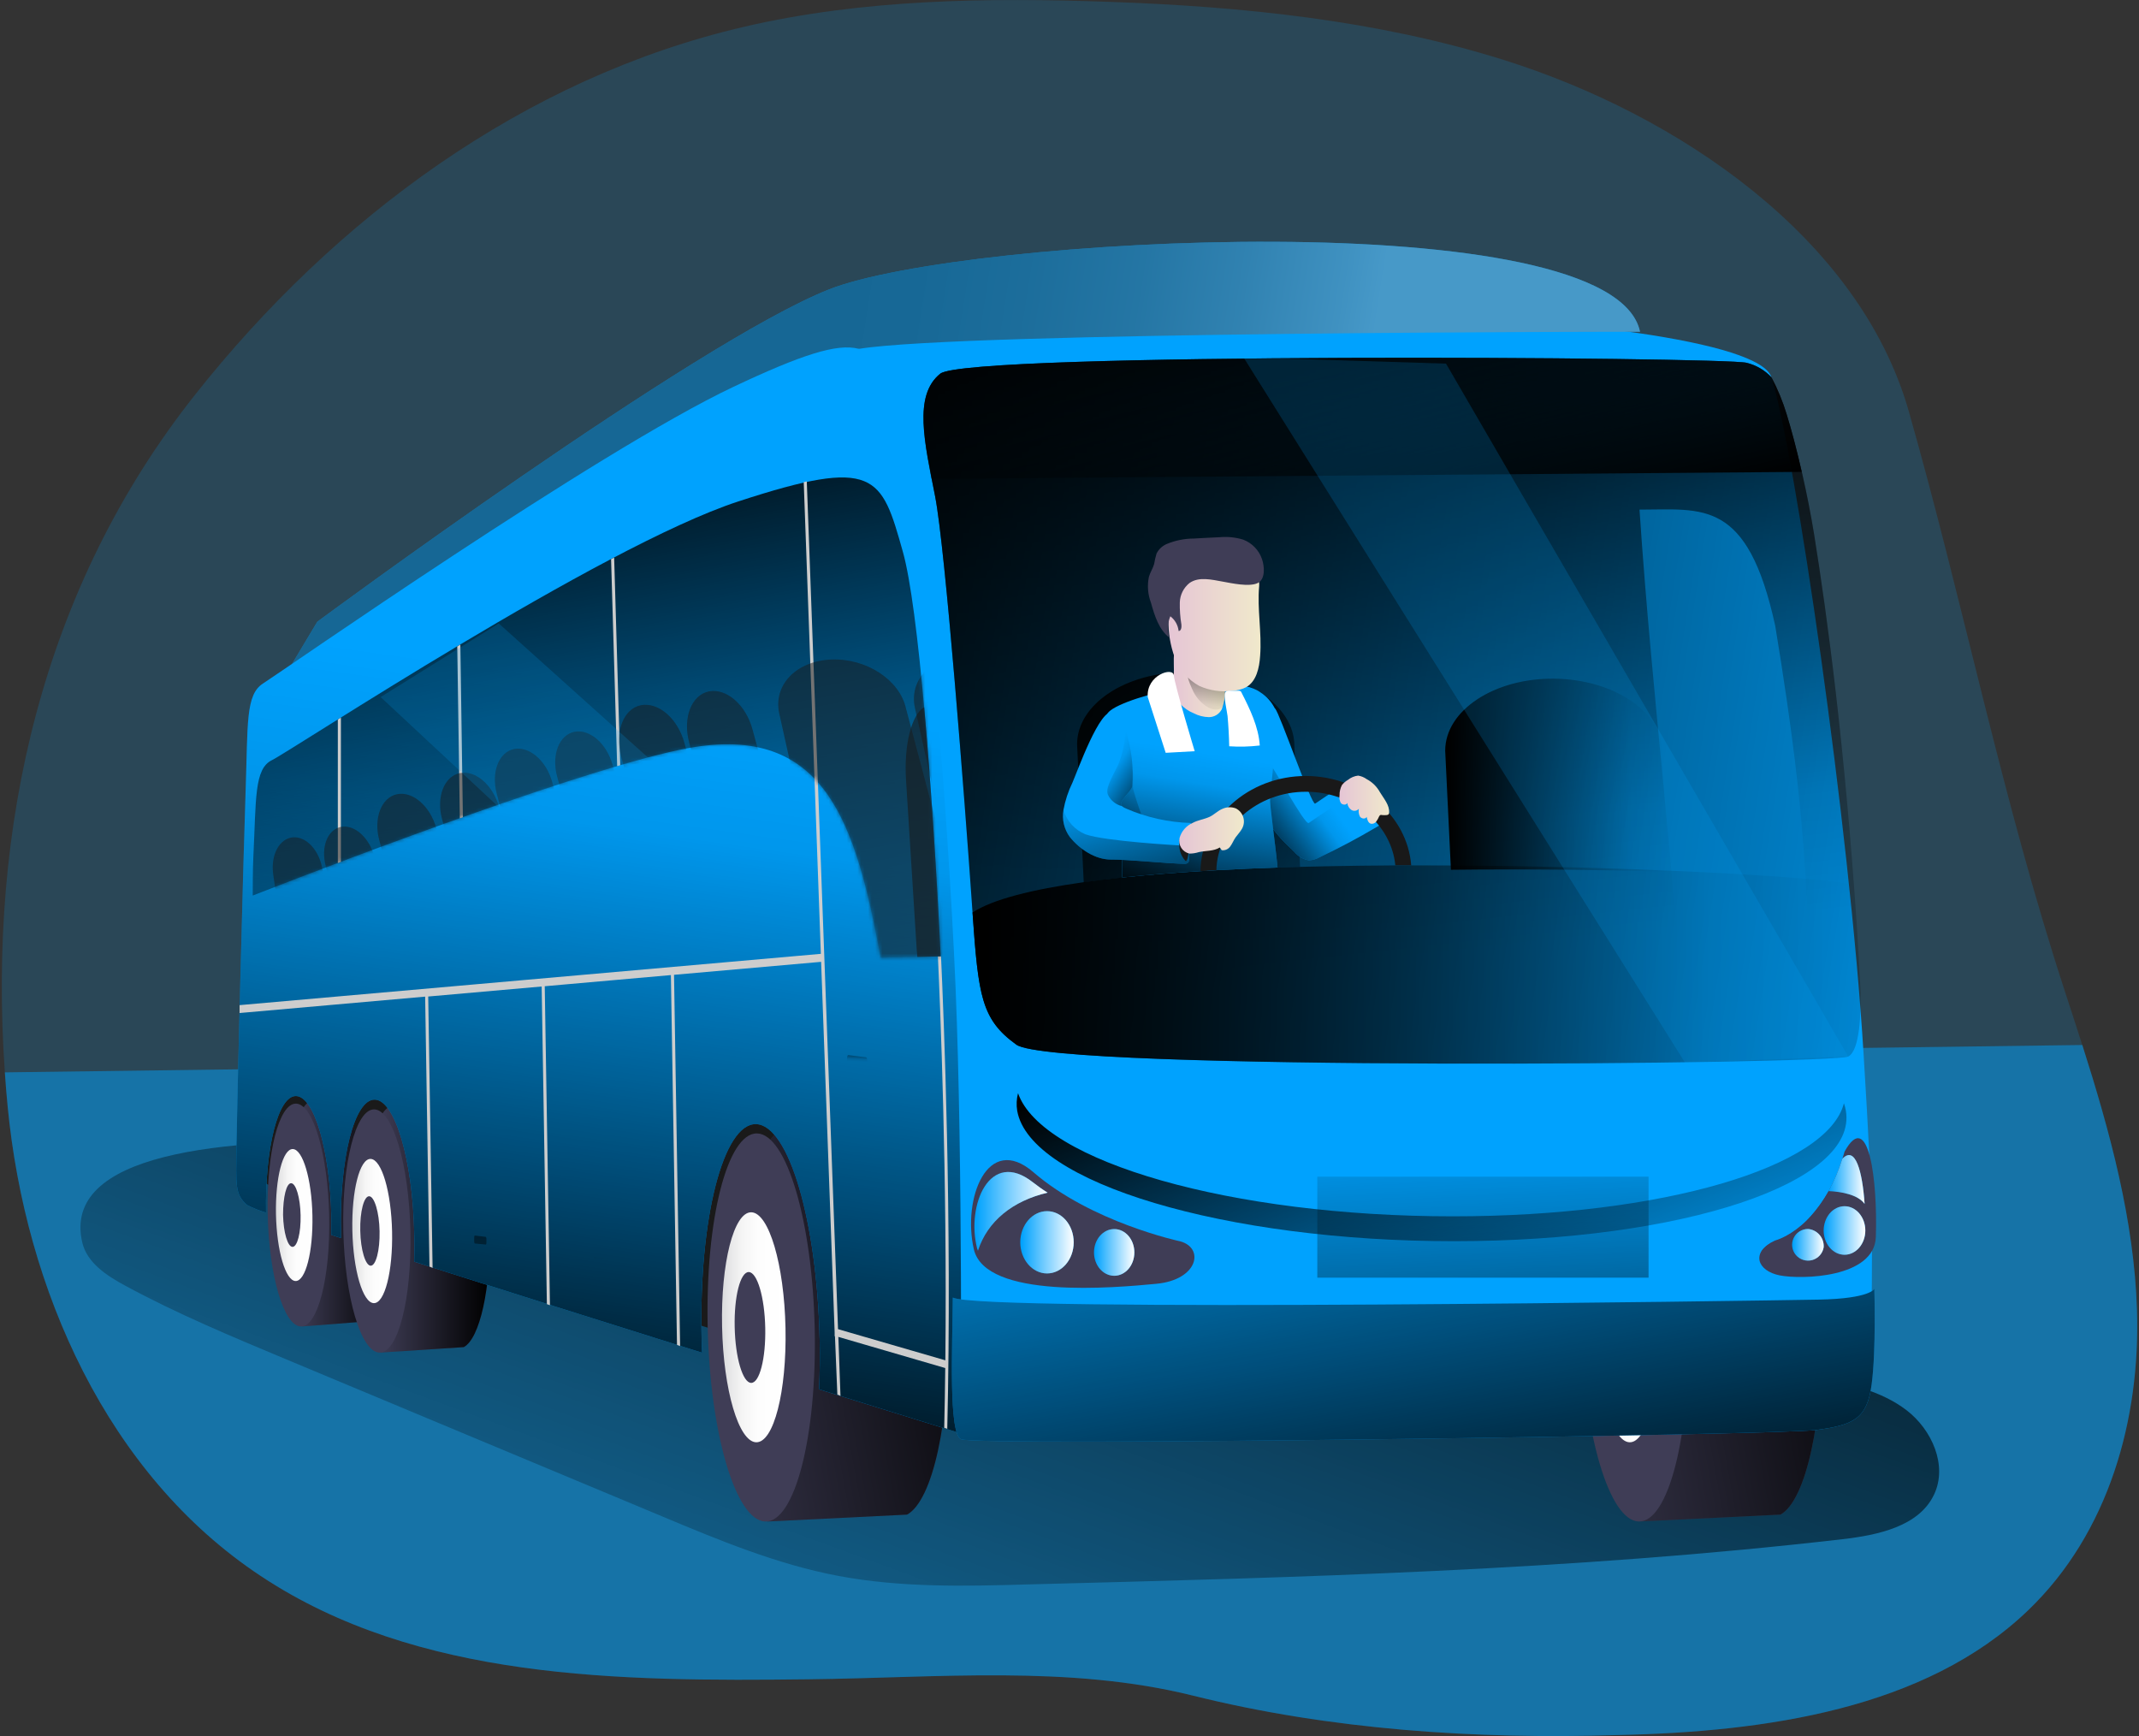 <svg width="600" height="487" viewBox="0 0 600 487" fill="none" xmlns="http://www.w3.org/2000/svg">
<rect x="0" y="0" width="600" height="487" fill="#333333" stroke="none"/>
<path opacity="0.18" d="M568.858 451.742C540.027 479.413 495.233 485.806 453.843 486.694C414.19 487.932 373.135 485.238 334.548 475.611C299.774 466.99 262.983 470.645 226.69 471.053C173.761 471.665 117.152 471.286 73.132 442.072C30.091 413.586 7.102 361.697 2.151 310.404C1.844 307.2 1.567 304.011 1.362 300.807C-3.457 231.937 11.805 164.887 54.759 110.667C93.754 61.443 146.771 21.918 208.711 7.515C242.069 -0.248 276.902 -0.699 311.282 0.524C348.496 1.82 386.338 5.68 421.784 16.806C470.814 32.2 521.552 66.715 535.412 115.328C550.864 169.649 561.57 224.189 579.33 278.438C580.921 283.331 582.528 288.224 584.091 293.147C591.846 317.511 598.623 342.211 599.426 367.536C600.39 397.959 591.642 429.897 568.858 451.742Z" fill="#00A2FE"/>
<path opacity="0.48" d="M568.858 451.742C540.027 479.412 495.233 485.806 453.843 486.694C414.19 487.932 373.135 485.238 334.548 475.611C299.774 466.99 262.983 470.645 226.69 471.053C173.761 471.665 117.152 471.286 73.132 442.072C30.091 413.586 7.102 361.697 2.151 310.404C1.844 307.2 1.567 304.011 1.362 300.807L584.105 293.132C591.861 317.497 598.638 342.196 599.441 367.522C600.39 397.959 591.642 429.897 568.858 451.742Z" fill="#00A2FE"/>
<path d="M23.066 348.488C24.395 354.24 29.959 357.852 35.159 360.663C49.691 368.527 64.982 374.906 80.23 381.284L185.62 425.309C201.686 432.038 218 438.824 235.175 442.057C252.57 445.334 270.432 444.97 288.133 444.446C364.46 442.48 440.917 440.528 516.761 431.761C526.737 430.611 538.333 428.208 542.554 419.149C546.351 411.037 541.897 401.003 534.769 395.556C527.642 390.11 518.543 388.158 509.751 386.352L454.646 375.022C375.778 358.813 296.911 342.589 217.211 331.434C198.049 328.754 11.688 299.059 23.066 348.488Z" fill="url(#paint0_linear_66_214)"/>
<path d="M86.174 279.035C137.292 287.962 192.441 244.84 236.285 322.972C242.536 335.424 244.333 360.735 244.785 386.28C192.397 371.352 77.002 333.939 74.914 332.147C71.233 329.016 71.233 316.725 71.379 305.744C71.438 301.579 77.937 291.268 86.174 279.035Z" fill="#1A1A1A"/>
<path d="M88.307 308.496C93.068 308.628 108.082 322.317 108.447 339.589C108.768 355.201 104.445 368.716 100.356 370.857L84.728 372.08L86.569 368.978C83.209 364.464 80.624 352.959 80.347 339.531C79.982 322.273 83.545 308.38 88.307 308.496Z" fill="#3F3D56"/>
<path d="M88.307 308.496C93.068 308.628 108.082 322.317 108.447 339.589C108.768 355.201 104.445 368.716 100.356 370.857L84.728 372.08L86.569 368.978C83.209 364.464 80.624 352.959 80.347 339.531C79.982 322.273 83.545 308.38 88.307 308.496Z" fill="url(#paint1_linear_66_214)"/>
<path d="M75.089 340.609C75.454 357.866 79.617 371.964 84.378 372.08C89.139 372.197 92.703 358.318 92.338 341.06C91.972 323.803 87.825 309.691 83.049 309.574C78.273 309.458 74.724 323.337 75.089 340.609Z" fill="#3F3D56"/>
<path d="M77.411 340.696C77.63 350.89 80.099 359.264 82.903 359.337C85.707 359.41 87.839 351.182 87.635 340.958C87.43 330.735 84.947 322.39 82.129 322.317C79.31 322.244 77.207 330.473 77.411 340.696Z" fill="url(#paint2_linear_66_214)"/>
<path d="M79.397 340.769C79.5 345.691 80.683 349.725 82.041 349.755C83.399 349.784 84.422 345.822 84.319 340.9C84.217 335.978 83.034 331.944 81.676 331.9C80.318 331.856 79.397 335.832 79.397 340.769Z" fill="#3F3D56"/>
<path d="M221.52 316.069C229.815 316.288 265.335 341.381 265.992 371.41C266.562 398.6 261.611 420.926 254.439 424.858L215.225 426.795L218.438 421.377C212.596 413.513 208.083 393.474 207.586 370.114C207.017 340.07 213.224 315.851 221.52 316.069Z" fill="#3F3D56"/>
<path d="M221.52 316.069C229.815 316.288 265.335 341.381 265.992 371.41C266.562 398.6 261.611 420.926 254.439 424.858L215.225 426.795L218.438 421.377C212.596 413.513 208.083 393.474 207.586 370.114C207.017 340.07 213.224 315.851 221.52 316.069Z" fill="url(#paint3_linear_66_214)"/>
<path d="M198.502 371.978C199.13 402.037 206.374 426.576 214.67 426.795C222.965 427.013 229.173 402.824 228.53 372.765C227.887 342.706 220.658 318.152 212.377 317.934C204.096 317.715 197.874 341.919 198.502 371.978Z" fill="#3F3D56"/>
<path d="M202.548 372.109C202.913 389.906 207.207 404.455 212.114 404.571C217.021 404.688 220.702 390.372 220.337 372.532C219.971 354.692 215.678 340.186 210.756 340.055C205.834 339.924 202.168 354.327 202.548 372.109Z" fill="url(#paint4_linear_66_214)"/>
<path d="M206.082 372.255C206.257 380.833 208.331 387.852 210.697 387.911C213.063 387.969 214.83 381.066 214.655 372.473C214.48 363.881 212.406 356.876 210.04 356.818C207.674 356.76 205.892 363.663 206.082 372.255Z" fill="#3F3D56"/>
<path d="M466.52 316.069C474.816 316.288 510.335 341.381 510.992 371.41C511.562 398.6 506.538 420.926 499.44 424.858L460.284 426.766L463.497 421.348C457.655 413.484 453.142 393.445 452.645 370.085C452.017 340.07 458.224 315.851 466.52 316.069Z" fill="#3F3D56"/>
<path d="M466.52 316.069C474.816 316.288 510.335 341.381 510.992 371.41C511.562 398.6 506.538 420.926 499.44 424.858L460.284 426.766L463.497 421.348C457.655 413.484 453.142 393.445 452.645 370.085C452.017 340.07 458.224 315.851 466.52 316.069Z" fill="url(#paint5_linear_66_214)"/>
<path d="M443.502 371.978C444.145 402.037 451.374 426.576 459.67 426.795C467.966 427.013 474.173 402.824 473.53 372.765C472.888 342.706 465.658 318.225 457.377 317.934C449.096 317.642 442.874 341.919 443.502 371.978Z" fill="#3F3D56"/>
<path d="M447.548 372.109C447.928 389.906 452.207 404.455 457.114 404.571C462.022 404.688 465.717 390.372 465.337 372.532C464.957 354.692 460.678 340.186 455.756 340.055C450.834 339.924 447.168 354.327 447.548 372.109Z" fill="url(#paint6_linear_66_214)"/>
<path d="M451.082 372.255C451.258 380.833 453.331 387.852 455.698 387.911C458.064 387.969 459.831 381.066 459.655 372.473C459.48 363.881 457.406 356.876 455.04 356.818C452.674 356.76 450.892 363.663 451.082 372.255Z" fill="#3F3D56"/>
<path d="M110.725 310.026C115.925 310.157 137.015 325.55 137.394 344.381C137.745 361.42 134.59 375.459 130.092 377.876L106.724 379.406L108.739 376.012C105.059 371.09 102.254 358.536 101.948 343.885C101.641 325.055 105.526 309.895 110.725 310.026Z" fill="#3F3D56"/>
<path d="M110.725 310.026C115.925 310.157 137.015 325.55 137.394 344.381C137.745 361.42 134.59 375.459 130.092 377.876L106.724 379.406L108.739 376.012C105.059 371.09 102.254 358.536 101.948 343.885C101.641 325.055 105.526 309.895 110.725 310.026Z" fill="url(#paint7_linear_66_214)"/>
<path d="M96.296 345.051C96.704 363.896 101.232 379.275 106.431 379.406C111.631 379.537 115.516 364.391 115.121 345.546C114.727 326.701 110.185 311.336 105 311.191C99.815 311.045 95.901 326.22 96.296 345.051Z" fill="#3F3D56"/>
<path d="M98.837 345.153C99.07 356.308 101.758 365.425 104.84 365.541C107.921 365.658 110.214 356.643 109.981 345.473C109.747 334.303 107.06 325.215 103.978 325.084C100.896 324.953 98.603 333.997 98.837 345.153Z" fill="url(#paint8_linear_66_214)"/>
<path d="M101.057 345.24C101.159 350.614 102.517 355.012 103.978 355.041C105.438 355.07 106.578 350.745 106.475 345.371C106.373 339.997 105.015 335.599 103.554 335.555C102.094 335.512 100.94 339.851 101.057 345.24Z" fill="#3F3D56"/>
<path d="M236.285 323.074C192.47 244.942 137.307 288.122 86.174 279.137C99.626 258.995 117.458 233.641 117.867 221.932C118.524 203.087 116.918 177.63 121.913 174.499C126.908 171.368 201.116 115.794 239.309 97.677C277.501 79.56 490.428 85.414 496.898 105.832C503.368 126.25 518.806 231.15 522.749 295.724C525.597 341.832 525.247 345.895 524.794 383.236C524.794 383.236 307.047 392.469 269.541 392.469C267.117 392.469 257.93 390.139 244.785 386.381C244.333 360.837 242.536 335.526 236.285 323.074Z" fill="#00A2FE"/>
<path d="M263.757 104.813C271.44 98.711 483.549 100.109 489.946 101.769C492.611 102.42 495.027 103.832 496.898 105.832C498.677 109.188 500.12 112.71 501.207 116.347C504.449 127.344 507.005 138.531 508.86 149.843C512.57 172.94 517.433 209.058 520.822 259.199C521.201 265.214 521.566 271.462 521.902 277.899C522.019 283.637 521.786 294.72 518.426 296.365C513.884 298.579 295.48 300.516 285.096 293.03C274.711 285.545 274.375 278.612 272.521 252.005C270.666 225.398 265.218 154.154 262.297 139.182C259.376 124.211 256.119 110.915 263.757 104.813Z" fill="url(#paint9_linear_66_214)"/>
<path d="M263.757 104.813C271.44 98.711 483.549 100.109 489.946 101.769C492.611 102.42 495.027 103.832 496.898 105.832C498.677 109.188 500.12 112.71 501.207 116.347C504.449 127.344 507.005 138.531 508.86 149.843C512.57 172.94 517.433 209.058 520.822 259.199C521.201 265.214 521.566 271.462 521.902 277.899C522.019 283.637 521.786 294.72 518.426 296.365C515.324 296.844 512.189 297.087 509.05 297.093C506.129 249.748 507.984 236.553 497.965 175.576C490.18 139.838 477.693 142.954 459.889 142.954C463.57 197.858 469.923 243.194 472.669 298.098C406.04 298.681 291.828 297.88 285.096 293.03C274.697 285.545 274.375 278.612 272.521 252.005C270.666 225.398 265.218 154.154 262.297 139.182C259.376 124.211 256.119 110.915 263.757 104.813Z" fill="url(#paint10_linear_66_214)"/>
<path d="M263.757 104.813C271.44 98.711 483.549 100.109 489.947 101.769C492.611 102.42 495.027 103.832 496.898 105.832C498.677 109.188 500.12 112.71 501.207 116.347C502.478 120.337 503.894 125.682 505.399 132.367L261.275 134.318C258.733 121.386 256.908 110.245 263.757 104.813Z" fill="url(#paint11_linear_66_214)"/>
<path d="M497.906 347.978C497.906 347.978 511.299 344.73 517.419 323.016C524.195 310.739 526.707 331.303 526.182 346.988C525.787 358.478 505.355 358.973 499.191 357.75C493.028 356.527 490.823 351.327 497.906 347.978Z" fill="#3F3D56"/>
<path d="M494.372 350.614L494.562 350.381C495.423 349.418 496.498 348.67 497.702 348.196C501.574 346.955 505.013 344.641 507.619 341.526C511.855 336.809 514.979 331.206 516.761 325.128C521.742 319.841 523.597 335.322 523.173 347.424C522.822 357.109 504.435 357.531 498.885 356.497C494.766 355.667 492.619 353.06 494.372 350.614Z" fill="#3F3D56"/>
<path d="M512.891 334.113C514.498 331.244 515.796 328.212 516.761 325.07C520.442 321.152 522.414 328.638 523.027 337.696C521.216 335.147 516.572 334.245 512.891 334.113Z" fill="#00A2FE"/>
<path d="M460.035 93.06C460.035 93.06 270.169 93.06 240.959 97.852C224.893 101.769 81.924 186.222 81.924 186.222L89.008 174.397C89.008 174.397 194.997 96.031 232.532 81.191C270.067 66.351 452.47 56.419 460.035 93.06Z" fill="#00A2FE"/>
<path style="mix-blend-mode:multiply" opacity="0.5" d="M460.035 93.06C460.035 93.06 270.169 93.06 240.959 97.852C224.893 101.769 81.924 186.222 81.924 186.222L89.008 174.397C89.008 174.397 194.997 96.031 232.532 81.191C270.067 66.351 452.47 56.419 460.035 93.06Z" fill="url(#paint12_linear_66_214)"/>
<path d="M66.326 321.604C66.472 310.623 68.239 240.66 68.896 221.83C69.554 202.999 68.823 194.844 73.818 191.698C78.813 188.552 167.539 126.556 205.731 108.512C243.924 90.468 245.706 95.594 252.161 116.012C258.616 136.43 265.861 224.757 268.051 277.156C270.096 326.337 269.512 402.081 269.512 402.081L229.757 389.717C229.961 385.26 230.02 380.6 229.917 375.808C229.216 342.648 221.242 315.574 212.085 315.327C202.927 315.079 196.019 341.788 196.793 374.949C196.793 376.406 196.881 377.964 196.939 379.449C169.949 371.003 140.213 361.609 116.202 353.905C116.29 351.371 116.319 348.735 116.202 346.026C115.779 325.419 110.813 308.598 105.132 308.453C99.45 308.307 95.186 324.88 95.624 345.487C95.624 346.085 95.624 346.682 95.624 347.279L92.936 346.405C92.936 344.628 92.936 342.808 92.936 340.944C92.542 322.608 88.131 307.637 83.078 307.448C78.025 307.259 74.315 322.011 74.622 340.157C72.797 339.599 71.024 338.888 69.32 338.031C65.815 334.958 66.253 332.599 66.326 321.604Z" fill="#00A2FE"/>
<path d="M66.326 321.604C66.472 310.623 68.239 240.66 68.896 221.83C69.554 202.999 68.823 194.844 73.818 191.698C78.813 188.552 167.539 126.556 205.731 108.512C243.924 90.468 245.706 95.594 252.161 116.012C258.616 136.43 265.861 224.757 268.051 277.156C270.096 326.337 269.512 402.081 269.512 402.081L229.757 389.717C229.961 385.26 230.02 380.6 229.917 375.808C229.216 342.648 221.242 315.574 212.085 315.327C202.927 315.079 196.019 341.788 196.793 374.949C196.793 376.406 196.881 377.964 196.939 379.449C169.949 371.003 140.213 361.609 116.202 353.905C116.29 351.371 116.319 348.735 116.202 346.026C115.779 325.419 110.813 308.598 105.132 308.453C99.45 308.307 95.186 324.88 95.624 345.487C95.624 346.085 95.624 346.682 95.624 347.279L92.936 346.405C92.936 344.628 92.936 342.808 92.936 340.944C92.542 322.608 88.131 307.637 83.078 307.448C78.025 307.259 74.315 322.011 74.622 340.157C72.797 339.599 71.024 338.888 69.32 338.031C65.815 334.958 66.253 332.599 66.326 321.604Z" fill="url(#paint13_linear_66_214)"/>
<path d="M246.962 268.272C240.024 231.31 231.699 202.737 192.923 209.873C166.853 214.708 100.998 239.422 70.897 251.204C70.897 251.204 70.897 242.932 71.058 240.573C71.876 224.058 71.262 215.626 76.316 213.208C81.369 210.791 168.489 153.294 207.061 140.668C245.633 128.041 247.239 133.386 253.242 154.722C257.623 170.159 261.596 221.291 263.874 268.316L247.02 268.607C247.008 268.495 246.988 268.383 246.962 268.272Z" fill="url(#paint14_linear_66_214)"/>
<path d="M254.498 268.491L247.02 268.607C247.027 268.496 247.027 268.384 247.02 268.272C245.533 259.611 243.583 251.036 241.178 242.582C247.254 249.049 251.329 258.02 254.498 268.491Z" fill="url(#paint15_linear_66_214)"/>
<g style="mix-blend-mode:multiply">
<path d="M171.41 156.848L172.271 156.411L173.98 214.664L173.118 214.912L171.41 156.848Z" fill="#CDCDCD"/>
<path d="M128.266 181.329L129.128 180.805L129.843 229.242L128.982 229.548L128.266 181.329Z" fill="#CDCDCD"/>
<path d="M94.762 201.834L95.624 201.295V241.752L94.762 242.073V201.834Z" fill="#CDCDCD"/>
</g>
<path d="M525.758 361.507C525.758 361.507 524.78 364.274 510.16 364.551C495.54 364.828 274.711 368.148 267.263 363.968C267.16 377.978 266.036 402.066 269.57 403.712C273.952 405.765 499.002 402.532 509.4 401.134C519.799 399.736 523.699 398.09 524.999 388.391C526.299 378.692 525.758 361.507 525.758 361.507Z" fill="#00A2FE"/>
<path d="M525.758 361.507C525.758 361.507 524.78 364.274 510.16 364.551C495.54 364.828 274.711 368.148 267.263 363.968C267.16 377.978 266.036 402.066 269.57 403.712C273.952 405.765 499.002 402.532 509.4 401.134C519.799 399.736 523.699 398.09 524.999 388.391C526.299 378.692 525.758 361.507 525.758 361.507Z" fill="url(#paint16_linear_66_214)"/>
<g style="mix-blend-mode:multiply">
<path d="M230.253 267.559L225.448 135.236L226.31 135.032L235.073 372.838L265.174 381.576C265.729 329.599 263.714 281.86 263.086 268.272H263.962C264.692 283.943 267.102 342.036 265.715 400.799L264.853 400.508C264.989 394.896 265.087 389.309 265.145 383.746L235.161 375.007L235.76 391.537L234.883 391.202L234.211 374.833H234.124V373.726L230.326 269.802L189.067 273.442L190.776 377.585L189.9 377.25L188.191 273.515L152.803 276.646L154.263 366.124L153.401 365.818L151.941 276.719L120.116 279.53L121.343 355.638L120.467 355.289L119.255 279.559L67.202 284.161V281.947L230.253 267.559Z" fill="#CDCDCD"/>
</g>
<path opacity="0.6" d="M257.317 268.433C257.317 267.821 257.2 267.209 257.156 266.598L254.147 218.83C253.519 208.839 255.71 200.509 259.23 198.353C261.099 219.223 262.706 244.301 263.874 268.258L257.317 268.433Z" fill="#191919"/>
<path d="M518.426 296.38C513.87 298.593 295.48 300.53 285.096 293.045C275.237 285.952 274.434 279.341 272.798 255.966C278.479 252.253 289.55 249.486 303.995 247.461C307.412 246.981 311.02 246.544 314.788 246.151C321.623 245.437 328.998 244.84 336.695 244.374L341.15 244.112C346.729 243.801 352.459 243.549 358.34 243.354L364.635 243.165C370.345 243.019 376.173 242.903 382.015 242.83C385.111 242.83 388.237 242.757 391.348 242.743H395.802C411.868 242.743 427.933 242.947 442.918 243.34C484.849 244.476 518.237 246.922 520.004 248.452C520.267 251.976 520.53 255.544 520.778 259.228C521.167 265.258 521.528 271.491 521.859 277.928C522.005 283.637 521.771 294.719 518.426 296.38Z" fill="url(#paint17_linear_66_214)"/>
<path d="M467.893 244.49C448.643 243.981 427.597 243.733 406.99 243.981L405.383 210.587C405.383 199.286 419.112 190.198 435.937 190.373C452.762 190.547 466.388 199.781 466.33 211.096L467.893 244.49Z" fill="url(#paint18_linear_66_214)"/>
<path d="M364.679 243.15C342.026 243.777 320.747 245.102 303.995 247.52L302.125 208.81C302.125 197.509 315.854 188.421 332.693 188.581C349.533 188.742 363.131 198.004 363.087 209.32L364.679 243.15Z" fill="url(#paint19_linear_66_214)"/>
<path d="M388.339 229.985C387.842 230.848 387.093 231.539 386.192 231.966C380.963 235.068 375.589 237.922 370.126 240.485C369.212 241.006 368.184 241.296 367.132 241.33C365.55 241.055 364.12 240.223 363.101 238.985C359.727 235.781 356.266 232.417 354.572 228.063C353.543 224.926 353.006 221.649 352.98 218.349C352.631 213.572 352.66 208.776 353.068 204.004C353.608 199.635 354.893 196.533 357.697 198.819C358.866 199.766 367.921 226.126 368.914 225.412L375.209 221.174C376.638 220.001 378.379 219.268 380.218 219.063C383.753 219.063 386.06 222.616 387.667 225.762C388.08 226.375 388.354 227.07 388.47 227.8C388.586 228.529 388.541 229.275 388.339 229.985Z" fill="#00A2FE"/>
<path d="M386.192 231.966C380.963 235.068 375.589 237.922 370.126 240.485C369.212 241.006 368.184 241.296 367.132 241.33C365.55 241.055 364.12 240.223 363.101 238.985C359.727 235.781 356.266 232.417 354.572 228.063C353.543 224.926 353.006 221.649 352.98 218.349C352.631 213.573 352.66 208.776 353.068 204.004C353.769 203.305 354.82 212.961 355.989 213.951C357.157 214.941 366.022 231.602 367.118 230.844C369.206 229.388 371.309 228.005 373.412 226.606C374.842 225.433 376.582 224.7 378.422 224.495C381.956 224.495 384.264 228.048 385.856 231.194C385.958 231.471 386.104 231.718 386.192 231.966Z" fill="url(#paint20_linear_66_214)"/>
<path d="M358.355 243.34C352.513 243.544 346.783 243.796 341.164 244.097L336.71 244.359C328.969 244.825 321.594 245.422 314.802 246.136C314.802 244.374 314.598 232.505 314.685 230.83C315.138 222.645 309.048 208.562 310.523 200.494C311.253 196.46 344.421 187.591 353.52 194.188C355.3 195.329 356.73 196.937 357.654 198.834C358.314 200.909 358.459 203.113 358.077 205.257C357.464 211.533 356.865 217.781 356.266 224.058C356.105 225.558 357.654 235.883 358.355 243.34Z" fill="#00A2FE"/>
<path d="M358.355 243.34C352.513 243.544 346.783 243.796 341.164 244.097L338.536 244.243L336.71 244.359C328.969 244.825 321.594 245.422 314.802 246.136C314.802 244.374 314.598 232.505 314.685 230.83C314.701 227.888 314.362 224.954 313.678 222.092C312.13 214.664 309.501 206.159 310.523 200.553C311.253 196.518 344.421 187.649 353.52 194.247C355.3 195.388 356.73 196.995 357.654 198.892C358.314 200.967 358.459 203.171 358.077 205.315C357.464 211.592 356.865 217.839 356.266 224.116C356.105 225.558 357.654 235.883 358.355 243.34Z" fill="url(#paint21_linear_66_214)"/>
<path d="M338.565 244.243L336.739 244.359C328.998 244.825 321.623 245.422 314.831 246.136C314.831 244.374 314.627 232.505 314.715 230.83C314.73 227.888 314.392 224.954 313.707 222.092C314.189 221.029 314.685 219.966 315.167 218.917C315.592 217.592 316.218 216.34 317.022 215.203C318.483 215.931 317.519 219.791 317.84 221.305C318.103 222.514 321.039 231.908 322.879 234.718C323.231 235.345 323.733 235.875 324.339 236.262C325.257 236.663 326.265 236.814 327.26 236.699C331.642 236.553 336.023 236.379 340.317 236.131C340.624 238.854 338.901 241.461 338.565 244.243Z" fill="url(#paint22_linear_66_214)"/>
<path d="M334.373 237.573C332.314 238.781 334.797 242.248 332.401 242.291C328.297 242.291 315.693 241.039 311.589 241.112C307.208 241.112 302.826 238.199 300.08 234.777C299.285 233.692 298.719 232.458 298.415 231.149C298.111 229.84 298.076 228.483 298.313 227.16C298.802 224.52 299.647 221.958 300.825 219.543C302.213 216.368 308.595 198.397 312.188 199.81C313.648 200.407 314.89 202.417 315.766 204.994C317.374 210.018 317.999 215.304 317.606 220.563C317.285 222.15 313.459 224.932 314.685 226.111C315.065 226.423 315.495 226.67 315.956 226.839C321.652 229.309 327.77 230.668 333.979 230.844C335.133 232.869 336.447 236.364 334.373 237.573Z" fill="#00A2FE"/>
<path d="M332.401 242.291C328.297 242.291 315.693 241.039 311.589 241.112C307.208 241.112 302.826 238.199 300.08 234.777C299.285 233.692 298.719 232.458 298.415 231.149C298.111 229.84 298.076 228.483 298.313 227.16C298.749 228.7 299.532 230.12 300.603 231.311C301.674 232.503 303.004 233.434 304.491 234.034C310.012 236 330.78 237.136 330.78 237.136L334.329 237.573C332.314 238.781 334.797 242.248 332.401 242.291Z" fill="url(#paint23_linear_66_214)"/>
<path d="M330.882 238.126C331.096 239.436 331.714 240.648 332.65 241.592C332.929 241.278 333.107 240.887 333.161 240.471C333.402 239.611 333.455 238.71 333.316 237.828C333.178 236.946 332.851 236.104 332.358 235.359C330.605 233.073 330.678 237.005 330.882 238.126Z" fill="#191919"/>
<path d="M329.247 189.47C329.101 192.281 329.247 195.295 331.087 197.494C332.137 198.613 333.418 199.493 334.84 200.072C336.157 200.763 337.618 201.137 339.105 201.164C339.847 201.164 340.575 200.96 341.209 200.574C341.843 200.189 342.358 199.637 342.698 198.98C343.568 196.768 343.835 194.366 343.472 192.018C342.625 189.324 342.494 186.368 341.106 183.892C339.719 181.416 334.782 180.979 331.627 181.183C330.167 181.285 329.48 181.751 329.32 183.178C329.144 185.188 329.364 187.431 329.247 189.47Z" fill="url(#paint24_linear_66_214)"/>
<path d="M334.461 193.416C335.334 195.447 336.813 197.161 338.696 198.324C339.399 198.764 340.204 199.014 341.033 199.053C341.449 199.069 341.863 198.99 342.243 198.82C342.623 198.651 342.959 198.397 343.224 198.077C343.694 197.272 343.893 196.338 343.793 195.412V188.713C343.827 188.244 343.747 187.774 343.56 187.344C343.339 187.026 343.053 186.759 342.721 186.56C342.388 186.362 342.017 186.237 341.632 186.193C339.558 185.683 335.585 184.737 333.847 186.513C332.109 188.29 333.643 191.611 334.461 193.416Z" fill="url(#paint25_linear_66_214)"/>
<path d="M353.477 183.95C353.257 187.344 352.425 191.232 349.446 192.819C348.282 193.388 347.015 193.715 345.721 193.781C342.548 194.19 339.323 193.716 336.403 192.412C333.202 190.666 330.746 187.819 329.495 184.402C328.277 181.006 327.683 177.42 327.742 173.814C327.742 168.673 328.765 162.717 333.248 160.197C335.034 159.291 337 158.793 339.003 158.741C343.516 158.464 353.783 158.115 353.199 164.479C352.615 170.843 353.973 177.368 353.477 183.95Z" fill="url(#paint26_linear_66_214)"/>
<path d="M353.973 156.76C353.543 155.537 352.851 154.421 351.946 153.491C351.041 152.56 349.943 151.837 348.73 151.372C346.543 150.704 344.244 150.476 341.968 150.702C339.616 150.804 337.265 150.921 334.913 151.066C332.275 151.069 329.664 151.594 327.231 152.61C326.004 153.144 325.006 154.093 324.412 155.29C324.129 156.246 323.904 157.219 323.741 158.202C323.39 159.455 322.631 160.561 322.28 161.785C321.769 164.217 321.967 166.743 322.85 169.066C323.872 172.707 325.055 176.596 328.049 178.897C327.407 176.923 327.489 174.786 328.283 172.868C328.932 173.363 329.473 173.985 329.872 174.697C330.271 175.408 330.521 176.193 330.605 177.004C331.335 177.004 331.467 175.94 331.394 175.212C331.047 173.158 330.895 171.076 330.941 168.994C330.972 167.949 331.228 166.923 331.691 165.986C332.155 165.048 332.816 164.222 333.628 163.562C336.272 161.668 339.894 162.6 343.092 163.168C345.575 163.62 350.19 164.625 352.615 163.634C355.039 162.644 354.718 158.858 353.973 156.76Z" fill="#3F3D56"/>
<path d="M395.846 242.714H391.391C390.267 231.165 379.459 222.092 366.344 222.092C352.702 222.092 341.515 231.908 341.194 244.083C339.733 244.17 338.273 244.243 336.739 244.345C336.958 229.607 350.147 217.665 366.344 217.665C381.927 217.737 394.736 228.733 395.846 242.714Z" fill="#191919"/>
<g opacity="0.5">
<mask id="mask0_66_214" style="mask-type:luminance" maskUnits="userSpaceOnUse" x="70" y="133" width="194" height="136">
<path d="M246.962 268.272C240.024 231.31 231.699 202.737 192.923 209.873C166.853 214.708 100.998 239.422 70.897 251.204C70.897 251.204 70.897 242.932 71.058 240.573C71.876 224.058 71.262 215.626 76.316 213.208C81.369 210.791 168.489 153.294 207.061 140.668C245.633 128.041 247.239 133.386 253.242 154.722C257.623 170.159 261.596 221.291 263.874 268.316L247.02 268.607C247.008 268.495 246.988 268.383 246.962 268.272Z" fill="white"/>
</mask>
<g mask="url(#mask0_66_214)">
<path d="M263.933 231.209C265.7 239.146 275.076 245.262 284.876 244.869C294.676 244.461 301.19 237.704 299.482 229.767L292.179 197.101C290.412 189.164 281.035 183.047 271.235 183.455C261.435 183.848 254.921 190.606 256.63 198.543L263.933 231.209Z" fill="#191919"/>
<path d="M225.843 232.752C227.61 240.689 246.786 278.481 256.601 278.074L263.904 275.059C273.704 274.651 272.944 270.923 271.206 262.986L254.118 198.659C252.351 190.708 242.974 184.591 233.174 184.999C223.36 185.392 216.861 192.149 218.569 200.087L225.843 232.752Z" fill="#191919"/>
<path d="M200.97 236.67C202.825 243.587 208.273 248.32 213.224 247.345C218.131 246.34 220.599 239.917 218.745 233L211.092 204.63C209.237 197.713 203.789 192.98 198.838 193.941C193.931 194.96 191.462 201.383 193.317 208.3L200.97 236.67Z" fill="#191919"/>
<path d="M181.881 240.616C183.751 247.52 189.184 252.267 194.135 251.291C199.042 250.287 201.525 243.85 199.656 236.946L192.017 208.504C190.162 201.587 184.715 196.853 179.749 197.815C174.842 198.834 172.446 205.257 174.228 212.174L181.881 240.616Z" fill="#191919"/>
<path d="M162.982 242.743C164.604 248.787 169.409 252.937 173.703 252.092C177.996 251.204 180.158 245.568 178.537 239.524L171.848 214.621C170.212 208.562 165.407 204.426 161.113 205.271C156.819 206.159 154.643 211.781 156.279 217.839L162.982 242.743Z" fill="#191919"/>
<path d="M146.055 247.578C147.691 253.636 152.481 257.772 156.775 256.927C161.157 256.039 163.245 250.418 161.609 244.359L154.92 219.456C153.299 213.412 148.494 209.261 144.186 210.106C139.892 210.995 137.73 216.616 139.351 222.674L146.055 247.578Z" fill="#191919"/>
<path d="M130.895 255.398C132.56 261.617 137.496 265.928 141.922 265.01C146.303 264.093 148.567 258.311 146.888 252.092L140.009 226.475C138.329 220.242 133.392 215.946 128.967 216.864C124.586 217.766 122.322 223.563 124.001 229.781L130.895 255.398Z" fill="#191919"/>
<path d="M113.281 261.311C114.961 267.53 119.897 271.826 124.323 270.923C128.704 270.005 130.953 264.224 129.288 258.005L122.395 232.388C120.73 226.17 115.779 221.873 111.368 222.776C106.986 223.694 104.723 229.475 106.388 235.694L113.281 261.311Z" fill="#191919"/>
<path d="M97.23 264.69C98.691 269.991 102.839 273.632 106.592 272.86C110.36 272.088 112.244 267.18 110.813 261.894L104.971 240.136C103.51 234.849 99.348 231.194 95.594 231.966C91.841 232.738 89.957 237.646 91.374 242.947L97.23 264.69Z" fill="#191919"/>
<path d="M79.836 267.573C80.595 272.991 84.334 277.127 88.146 276.806C91.958 276.486 94.441 271.84 93.667 266.408L90.483 244.112C89.709 238.694 85.984 234.558 82.158 234.878C78.346 235.199 75.878 239.859 76.637 245.277L79.836 267.573Z" fill="#191919"/>
</g>
</g>
<path d="M331.029 348.196C331.029 348.196 306.2 342.924 289.857 328.798C276.975 317.701 269.921 336.298 273.163 350.41C276.406 364.522 312.685 361.23 324.398 360.109C336.111 358.988 337.908 350.046 331.029 348.196Z" fill="#3F3D56"/>
<path d="M328.341 348.24C328.341 348.24 305.104 343.725 289.725 331.638C277.647 322.142 271.016 338.06 274.069 350.133C277.121 362.206 311.136 359.381 322.119 358.434C333.102 357.488 334.797 349.813 328.341 348.24Z" fill="#3F3D56"/>
<path d="M274.317 350.847C274.219 350.615 274.136 350.376 274.069 350.133C271.016 338.06 277.647 322.142 289.725 331.638C291.054 332.672 292.427 333.662 293.859 334.55C284.088 336.837 276.975 342.546 274.317 350.847Z" fill="#00A2FE"/>
<path d="M286.191 348.473C286.191 353.264 289.55 357.211 293.683 357.211C297.817 357.211 301.176 353.323 301.176 348.473C301.176 343.623 297.817 339.735 293.683 339.735C289.55 339.735 286.191 343.682 286.191 348.473Z" fill="#00A2FE"/>
<path d="M306.872 351.313C306.872 354.939 309.413 357.866 312.538 357.866C315.664 357.866 318.191 354.954 318.191 351.313C318.191 347.672 315.664 344.759 312.538 344.759C309.413 344.759 306.872 347.687 306.872 351.313Z" fill="#00A2FE"/>
<path d="M523.231 345.167C523.231 348.924 520.617 351.968 517.389 351.968C514.162 351.968 511.547 348.924 511.547 345.167C511.547 341.41 514.162 338.351 517.389 338.351C520.617 338.351 523.231 341.41 523.231 345.167Z" fill="#00A2FE"/>
<path d="M511.547 349.871C511.413 350.71 511.041 351.493 510.474 352.127C509.908 352.761 509.17 353.22 508.35 353.449C507.53 353.678 506.661 353.668 505.846 353.42C505.032 353.172 504.306 352.696 503.754 352.048C503.202 351.401 502.848 350.61 502.734 349.768C502.62 348.926 502.75 348.07 503.109 347.299C503.468 346.529 504.041 345.878 504.76 345.422C505.479 344.967 506.314 344.727 507.166 344.73C508.426 344.845 509.59 345.448 510.409 346.409C511.228 347.37 511.637 348.613 511.547 349.871Z" fill="#00A2FE"/>
<path d="M512.891 334.113C514.498 331.244 515.796 328.212 516.761 325.07C520.442 321.152 522.414 328.638 523.027 337.696C521.216 335.147 516.572 334.245 512.891 334.113Z" fill="url(#paint27_linear_66_214)"/>
<path d="M274.317 350.847C274.219 350.615 274.136 350.376 274.069 350.133C271.016 338.06 277.647 322.142 289.725 331.638C291.054 332.672 292.427 333.662 293.859 334.55C284.088 336.837 276.975 342.546 274.317 350.847Z" fill="url(#paint28_linear_66_214)"/>
<path d="M286.191 348.473C286.191 353.264 289.55 357.211 293.683 357.211C297.817 357.211 301.176 353.323 301.176 348.473C301.176 343.623 297.817 339.735 293.683 339.735C289.55 339.735 286.191 343.682 286.191 348.473Z" fill="url(#paint29_linear_66_214)"/>
<path d="M306.872 351.313C306.872 354.939 309.413 357.866 312.538 357.866C315.664 357.866 318.191 354.954 318.191 351.313C318.191 347.672 315.664 344.759 312.538 344.759C309.413 344.759 306.872 347.687 306.872 351.313Z" fill="url(#paint30_linear_66_214)"/>
<path d="M523.231 345.167C523.231 348.924 520.617 351.968 517.389 351.968C514.162 351.968 511.547 348.924 511.547 345.167C511.547 341.41 514.162 338.351 517.389 338.351C520.617 338.351 523.231 341.41 523.231 345.167Z" fill="url(#paint31_linear_66_214)"/>
<path d="M511.547 349.871C511.413 350.71 511.041 351.493 510.474 352.127C509.908 352.761 509.17 353.22 508.35 353.449C507.53 353.678 506.661 353.668 505.846 353.42C505.032 353.172 504.306 352.696 503.754 352.048C503.202 351.401 502.848 350.61 502.734 349.768C502.62 348.926 502.75 348.07 503.109 347.299C503.468 346.529 504.041 345.878 504.76 345.422C505.479 344.967 506.314 344.727 507.166 344.73C508.426 344.845 509.59 345.448 510.409 346.409C511.228 347.37 511.637 348.613 511.547 349.871Z" fill="url(#paint32_linear_66_214)"/>
<path d="M243.252 299.438C243.252 299.904 243.091 300.268 242.901 300.239L237.95 299.627C237.76 299.627 237.614 299.205 237.614 298.739V296.758C237.614 296.292 237.76 295.943 237.95 295.972L242.916 296.584C243.106 296.584 243.252 296.991 243.252 297.457V299.438Z" fill="url(#paint33_linear_66_214)"/>
<path d="M170.606 355.201C170.606 355.551 170.489 355.813 170.343 355.798L166.663 355.347C166.517 355.347 166.415 355.027 166.415 354.692V353.235C166.415 352.886 166.531 352.624 166.663 352.638L170.358 353.104C170.489 353.104 170.606 353.41 170.606 353.759V355.201Z" fill="url(#paint34_linear_66_214)"/>
<path d="M136.445 348.619C136.445 348.895 136.357 349.114 136.24 349.099L133.217 348.808C133.1 348.808 133.013 348.546 133.013 348.269V347.06C133.013 346.769 133.1 346.565 133.217 346.58L136.24 346.944C136.357 346.944 136.445 347.206 136.445 347.483V348.619Z" fill="url(#paint35_linear_66_214)"/>
<path opacity="0.18" d="M348.803 100.225L472.669 298.098L518.426 296.351L405.617 102.002L348.803 100.225Z" fill="#00A2FE"/>
<path opacity="0.18" d="M106.767 195.528L139.994 226.49L181.925 212.64L139.906 174.877L106.767 195.528Z" fill="#00A2FE"/>
<path d="M462.43 330.065H369.513V358.391H462.43V330.065Z" fill="url(#paint36_linear_66_214)"/>
<path d="M285.329 311.569C285.063 309.93 285.142 308.254 285.563 306.647C292.267 325.914 345.546 341.191 407.53 341.191C466.432 341.191 512.687 327.371 517.229 309.472C517.465 310.146 517.646 310.837 517.769 311.54C521.26 331.754 472.041 348.167 407.866 348.167C343.691 348.167 288.834 331.798 285.329 311.569Z" fill="url(#paint37_linear_66_214)"/>
<path d="M378.115 218.757C377.462 219.129 376.886 219.623 376.421 220.213C375.952 221.111 375.721 222.114 375.749 223.126C375.621 223.851 375.75 224.597 376.114 225.238C376.567 225.82 377.663 225.893 377.925 225.238C377.957 225.627 378.076 226.004 378.274 226.342C378.471 226.679 378.741 226.969 379.065 227.189C379.395 227.397 379.79 227.48 380.176 227.421C380.563 227.362 380.915 227.166 381.168 226.869C381.014 227.615 381.122 228.391 381.474 229.068C381.913 229.694 383.037 229.825 383.359 229.141C383.505 229.927 383.797 230.874 384.571 231.063C384.846 231.105 385.127 231.071 385.384 230.966C385.641 230.861 385.865 230.688 386.031 230.466C386.36 230.014 386.634 229.525 386.849 229.009C386.919 228.86 387.024 228.73 387.156 228.631C387.337 228.58 387.529 228.58 387.711 228.631C388.128 228.675 388.549 228.675 388.967 228.631C389.171 228.623 389.367 228.546 389.522 228.412C389.601 228.28 389.646 228.13 389.653 227.975C389.814 225.835 388.193 224.072 387.039 222.15C386.189 220.62 384.91 219.37 383.359 218.553C382.65 218.039 381.829 217.699 380.963 217.563C379.918 217.679 378.93 218.094 378.115 218.757Z" fill="url(#paint38_linear_66_214)"/>
<path d="M334.519 230.844C333.635 231.235 332.849 231.816 332.217 232.547C331.586 233.277 331.125 234.138 330.868 235.068C330.654 236.012 330.825 237.002 331.342 237.821C331.86 238.641 332.682 239.221 333.628 239.437C334.541 239.44 335.448 239.297 336.316 239.014C338.273 238.592 340.449 238.796 342.158 237.718L342.698 238.49C343.171 238.553 343.652 238.479 344.084 238.278C344.516 238.077 344.882 237.756 345.137 237.354C345.707 236.597 346.028 235.665 346.598 234.878C347.167 234.092 347.941 233.291 348.438 232.374C348.696 231.891 348.854 231.361 348.905 230.817C348.956 230.272 348.897 229.723 348.733 229.201C348.568 228.679 348.301 228.195 347.947 227.777C347.593 227.359 347.159 227.016 346.671 226.767C346.072 226.534 345.433 226.424 344.791 226.441C344.149 226.459 343.517 226.604 342.932 226.869C341.573 227.422 340.58 228.529 339.295 229.126C337.761 229.84 336.038 230.014 334.519 230.844Z" fill="url(#paint39_linear_66_214)"/>
<path d="M317.606 220.563C317.285 222.15 313.459 224.932 314.685 226.111C313.857 225.911 313.082 225.532 312.416 225.001C311.75 224.47 311.209 223.8 310.83 223.038C310.012 221.349 311.487 218.83 313.561 214.708C314.894 211.579 315.599 208.219 315.635 204.82L315.81 204.994C317.403 210.021 318.013 215.306 317.606 220.563Z" fill="url(#paint40_linear_66_214)"/>
<path d="M321.944 195.528L326.983 211.169L335.118 210.718C335.118 210.718 329.451 191.975 329.276 189.47C329.101 186.965 321.506 189.324 321.944 195.528Z" fill="white"/>
<path d="M344.801 209.334C347.66 209.524 350.529 209.45 353.374 209.116C353.024 203.844 350.614 198.921 348.233 194.232C348.181 194.097 348.096 193.976 347.985 193.883C347.826 193.791 347.642 193.751 347.459 193.766H345.195C344.733 193.705 344.262 193.791 343.852 194.014C342.975 194.582 344.231 199.693 344.334 200.844C344.582 203.611 344.743 206.48 344.801 209.334Z" fill="white"/>
<defs>
<linearGradient id="paint0_linear_66_214" x1="362.02" y1="164.901" x2="210.106" y2="579.438" gradientUnits="userSpaceOnUse">
<stop offset="0.01"/>
<stop offset="0.83" stop-opacity="0.07"/>
<stop offset="1" stop-opacity="0"/>
</linearGradient>
<linearGradient id="paint1_linear_66_214" x1="108.462" y1="340.288" x2="80.318" y2="340.288" gradientUnits="userSpaceOnUse">
<stop offset="0.01"/>
<stop offset="0.83" stop-opacity="0.07"/>
<stop offset="1" stop-opacity="0"/>
</linearGradient>
<linearGradient id="paint2_linear_66_214" x1="87.649" y1="340.827" x2="77.411" y2="340.827" gradientUnits="userSpaceOnUse">
<stop stop-color="white"/>
<stop offset="0.43" stop-color="#FDFDFD"/>
<stop offset="0.68" stop-color="#F5F5F5"/>
<stop offset="0.87" stop-color="#E7E7E8"/>
<stop offset="0.97" stop-color="#DDDEDF"/>
</linearGradient>
<linearGradient id="paint3_linear_66_214" x1="288.163" y1="361.405" x2="160.362" y2="384.543" gradientUnits="userSpaceOnUse">
<stop offset="0.01"/>
<stop offset="0.83" stop-opacity="0.07"/>
<stop offset="1" stop-opacity="0"/>
</linearGradient>
<linearGradient id="paint4_linear_66_214" x1="220.366" y1="372.372" x2="202.533" y2="372.372" gradientUnits="userSpaceOnUse">
<stop stop-color="white"/>
<stop offset="0.43" stop-color="#FDFDFD"/>
<stop offset="0.68" stop-color="#F5F5F5"/>
<stop offset="0.87" stop-color="#E7E7E8"/>
<stop offset="0.97" stop-color="#DDDEDF"/>
</linearGradient>
<linearGradient id="paint5_linear_66_214" x1="533.163" y1="361.405" x2="405.362" y2="384.543" gradientUnits="userSpaceOnUse">
<stop offset="0.01"/>
<stop offset="0.83" stop-opacity="0.07"/>
<stop offset="1" stop-opacity="0"/>
</linearGradient>
<linearGradient id="paint6_linear_66_214" x1="465.366" y1="372.372" x2="447.533" y2="372.372" gradientUnits="userSpaceOnUse">
<stop stop-color="white"/>
<stop offset="0.43" stop-color="#FDFDFD"/>
<stop offset="0.68" stop-color="#F5F5F5"/>
<stop offset="0.87" stop-color="#E7E7E8"/>
<stop offset="0.97" stop-color="#DDDEDF"/>
</linearGradient>
<linearGradient id="paint7_linear_66_214" x1="137.423" y1="344.716" x2="102.006" y2="344.716" gradientUnits="userSpaceOnUse">
<stop offset="0.01"/>
<stop offset="0.83" stop-opacity="0.07"/>
<stop offset="1" stop-opacity="0"/>
</linearGradient>
<linearGradient id="paint8_linear_66_214" x1="110.01" y1="345.298" x2="98.822" y2="345.298" gradientUnits="userSpaceOnUse">
<stop stop-color="white"/>
<stop offset="0.43" stop-color="#FDFDFD"/>
<stop offset="0.68" stop-color="#F5F5F5"/>
<stop offset="0.87" stop-color="#E7E7E8"/>
<stop offset="0.97" stop-color="#DDDEDF"/>
</linearGradient>
<linearGradient id="paint9_linear_66_214" x1="191.418" y1="167.217" x2="654.147" y2="239.607" gradientUnits="userSpaceOnUse">
<stop offset="0.01"/>
<stop offset="0.83" stop-opacity="0.07"/>
<stop offset="1" stop-opacity="0"/>
</linearGradient>
<linearGradient id="paint10_linear_66_214" x1="376.304" y1="69.249" x2="398.379" y2="268.417" gradientUnits="userSpaceOnUse">
<stop offset="0.01"/>
<stop offset="0.83" stop-opacity="0.07"/>
<stop offset="1" stop-opacity="0"/>
</linearGradient>
<linearGradient id="paint11_linear_66_214" x1="389.945" y1="161.071" x2="371.032" y2="81.065" gradientUnits="userSpaceOnUse">
<stop offset="0.01"/>
<stop offset="0.83" stop-opacity="0.07"/>
<stop offset="1" stop-opacity="0"/>
</linearGradient>
<linearGradient id="paint12_linear_66_214" x1="213.019" y1="123.337" x2="376.34" y2="149.156" gradientUnits="userSpaceOnUse">
<stop stop-color="#2B2B2B"/>
<stop offset="0.22" stop-color="#2E2E2E"/>
<stop offset="0.41" stop-color="#383939"/>
<stop offset="0.6" stop-color="#494A4B"/>
<stop offset="0.77" stop-color="#616264"/>
<stop offset="0.94" stop-color="#7F8184"/>
<stop offset="1" stop-color="#8D8F92"/>
</linearGradient>
<linearGradient id="paint13_linear_66_214" x1="152.029" y1="426.052" x2="184.692" y2="193.231" gradientUnits="userSpaceOnUse">
<stop offset="0.01"/>
<stop offset="0.83" stop-opacity="0.07"/>
<stop offset="1" stop-opacity="0"/>
</linearGradient>
<linearGradient id="paint14_linear_66_214" x1="145.778" y1="111.891" x2="184.616" y2="327.905" gradientUnits="userSpaceOnUse">
<stop offset="0.01"/>
<stop offset="0.83" stop-opacity="0.07"/>
<stop offset="1" stop-opacity="0"/>
</linearGradient>
<linearGradient id="paint15_linear_66_214" x1="236.607" y1="176.203" x2="232.104" y2="144.116" gradientUnits="userSpaceOnUse">
<stop stop-color="white" stop-opacity="0"/>
<stop offset="0.12" stop-color="white" stop-opacity="0.04"/>
<stop offset="0.33" stop-color="white" stop-opacity="0.14"/>
<stop offset="0.59" stop-color="white" stop-opacity="0.3"/>
<stop offset="0.89" stop-color="white" stop-opacity="0.52"/>
<stop offset="1" stop-color="white" stop-opacity="0.6"/>
</linearGradient>
<linearGradient id="paint16_linear_66_214" x1="410.685" y1="458.485" x2="377.133" y2="269.026" gradientUnits="userSpaceOnUse">
<stop offset="0.01"/>
<stop offset="0.83" stop-opacity="0.07"/>
<stop offset="1" stop-opacity="0"/>
</linearGradient>
<linearGradient id="paint17_linear_66_214" x1="272.798" y1="270.53" x2="521.917" y2="270.53" gradientUnits="userSpaceOnUse">
<stop offset="0.01"/>
<stop offset="0.83" stop-opacity="0.07"/>
<stop offset="1" stop-opacity="0"/>
</linearGradient>
<linearGradient id="paint18_linear_66_214" x1="405.31" y1="217.432" x2="467.82" y2="217.432" gradientUnits="userSpaceOnUse">
<stop offset="0.01"/>
<stop offset="0.83" stop-opacity="0.07"/>
<stop offset="1" stop-opacity="0"/>
</linearGradient>
<linearGradient id="paint19_linear_66_214" x1="292.296" y1="191.567" x2="408.613" y2="285.126" gradientUnits="userSpaceOnUse">
<stop offset="0.01"/>
<stop offset="0.83" stop-opacity="0.07"/>
<stop offset="1" stop-opacity="0"/>
</linearGradient>
<linearGradient id="paint20_linear_66_214" x1="347.021" y1="234.456" x2="368.287" y2="218.859" gradientUnits="userSpaceOnUse">
<stop offset="0.01"/>
<stop offset="0.83" stop-opacity="0.07"/>
<stop offset="1" stop-opacity="0"/>
</linearGradient>
<linearGradient id="paint21_linear_66_214" x1="327.976" y1="261.253" x2="336.211" y2="210.9" gradientUnits="userSpaceOnUse">
<stop offset="0.01"/>
<stop offset="0.83" stop-opacity="0.07"/>
<stop offset="1" stop-opacity="0"/>
</linearGradient>
<linearGradient id="paint22_linear_66_214" x1="308.727" y1="257.233" x2="334.186" y2="220.174" gradientUnits="userSpaceOnUse">
<stop offset="0.01"/>
<stop offset="0.83" stop-opacity="0.07"/>
<stop offset="1" stop-opacity="0"/>
</linearGradient>
<linearGradient id="paint23_linear_66_214" x1="326.282" y1="270.369" x2="310.578" y2="212.909" gradientUnits="userSpaceOnUse">
<stop offset="0.01"/>
<stop offset="0.83" stop-opacity="0.07"/>
<stop offset="1" stop-opacity="0"/>
</linearGradient>
<linearGradient id="paint24_linear_66_214" x1="329.203" y1="191.145" x2="343.677" y2="191.145" gradientUnits="userSpaceOnUse">
<stop stop-color="#E5C5D5"/>
<stop offset="0.42" stop-color="#EAD4D1"/>
<stop offset="1" stop-color="#F0E9CB"/>
</linearGradient>
<linearGradient id="paint25_linear_66_214" x1="341.559" y1="175.154" x2="336.679" y2="202.072" gradientUnits="userSpaceOnUse">
<stop offset="0.01"/>
<stop offset="0.83" stop-opacity="0.07"/>
<stop offset="1" stop-opacity="0"/>
</linearGradient>
<linearGradient id="paint26_linear_66_214" x1="327.742" y1="176.261" x2="353.564" y2="176.261" gradientUnits="userSpaceOnUse">
<stop stop-color="#E5C5D5"/>
<stop offset="0.42" stop-color="#EAD4D1"/>
<stop offset="1" stop-color="#F0E9CB"/>
</linearGradient>
<linearGradient id="paint27_linear_66_214" x1="512.891" y1="330.851" x2="523.027" y2="330.851" gradientUnits="userSpaceOnUse">
<stop offset="0.02" stop-color="white" stop-opacity="0"/>
<stop offset="0.39" stop-color="white" stop-opacity="0.39"/>
<stop offset="1" stop-color="white"/>
</linearGradient>
<linearGradient id="paint28_linear_66_214" x1="273.324" y1="339.793" x2="293.859" y2="339.793" gradientUnits="userSpaceOnUse">
<stop offset="0.02" stop-color="white" stop-opacity="0"/>
<stop offset="0.39" stop-color="white" stop-opacity="0.39"/>
<stop offset="1" stop-color="white"/>
</linearGradient>
<linearGradient id="paint29_linear_66_214" x1="286.191" y1="348.473" x2="301.176" y2="348.473" gradientUnits="userSpaceOnUse">
<stop offset="0.02" stop-color="white" stop-opacity="0"/>
<stop offset="0.39" stop-color="white" stop-opacity="0.39"/>
<stop offset="1" stop-color="white"/>
</linearGradient>
<linearGradient id="paint30_linear_66_214" x1="306.872" y1="351.313" x2="318.191" y2="351.313" gradientUnits="userSpaceOnUse">
<stop offset="0.02" stop-color="white" stop-opacity="0"/>
<stop offset="0.39" stop-color="white" stop-opacity="0.39"/>
<stop offset="1" stop-color="white"/>
</linearGradient>
<linearGradient id="paint31_linear_66_214" x1="511.577" y1="345.167" x2="523.231" y2="345.167" gradientUnits="userSpaceOnUse">
<stop offset="0.02" stop-color="white" stop-opacity="0"/>
<stop offset="0.39" stop-color="white" stop-opacity="0.39"/>
<stop offset="1" stop-color="white"/>
</linearGradient>
<linearGradient id="paint32_linear_66_214" x1="502.741" y1="349.871" x2="511.547" y2="349.871" gradientUnits="userSpaceOnUse">
<stop offset="0.02" stop-color="white" stop-opacity="0"/>
<stop offset="0.39" stop-color="white" stop-opacity="0.39"/>
<stop offset="1" stop-color="white"/>
</linearGradient>
<linearGradient id="paint33_linear_66_214" x1="232.211" y1="293.347" x2="232.015" y2="297.364" gradientUnits="userSpaceOnUse">
<stop offset="0.01"/>
<stop offset="0.83" stop-opacity="0.07"/>
<stop offset="1" stop-opacity="0"/>
</linearGradient>
<linearGradient id="paint34_linear_66_214" x1="159.749" y1="349.707" x2="159.604" y2="352.684" gradientUnits="userSpaceOnUse">
<stop offset="0.01"/>
<stop offset="0.83" stop-opacity="0.07"/>
<stop offset="1" stop-opacity="0"/>
</linearGradient>
<linearGradient id="paint35_linear_66_214" x1="132.093" y1="286.622" x2="137.19" y2="405.432" gradientUnits="userSpaceOnUse">
<stop offset="0.01"/>
<stop offset="0.83" stop-opacity="0.07"/>
<stop offset="1" stop-opacity="0"/>
</linearGradient>
<linearGradient id="paint36_linear_66_214" x1="421.215" y1="452.456" x2="413.562" y2="293.713" gradientUnits="userSpaceOnUse">
<stop offset="0.01"/>
<stop offset="0.83" stop-opacity="0.07"/>
<stop offset="1" stop-opacity="0"/>
</linearGradient>
<linearGradient id="paint37_linear_66_214" x1="384.191" y1="268.797" x2="440.726" y2="408.761" gradientUnits="userSpaceOnUse">
<stop offset="0.01"/>
<stop offset="0.83" stop-opacity="0.07"/>
<stop offset="1" stop-opacity="0"/>
</linearGradient>
<linearGradient id="paint38_linear_66_214" x1="375.72" y1="224.32" x2="389.668" y2="224.32" gradientUnits="userSpaceOnUse">
<stop stop-color="#E5C5D5"/>
<stop offset="0.42" stop-color="#EAD4D1"/>
<stop offset="1" stop-color="#F0E9CB"/>
</linearGradient>
<linearGradient id="paint39_linear_66_214" x1="330.809" y1="232.898" x2="348.832" y2="232.898" gradientUnits="userSpaceOnUse">
<stop stop-color="#E5C5D5"/>
<stop offset="0.42" stop-color="#EAD4D1"/>
<stop offset="1" stop-color="#F0E9CB"/>
</linearGradient>
<linearGradient id="paint40_linear_66_214" x1="326.793" y1="223.534" x2="310.844" y2="212.773" gradientUnits="userSpaceOnUse">
<stop offset="0.01"/>
<stop offset="0.83" stop-opacity="0.07"/>
<stop offset="1" stop-opacity="0"/>
</linearGradient>
</defs>
</svg>

